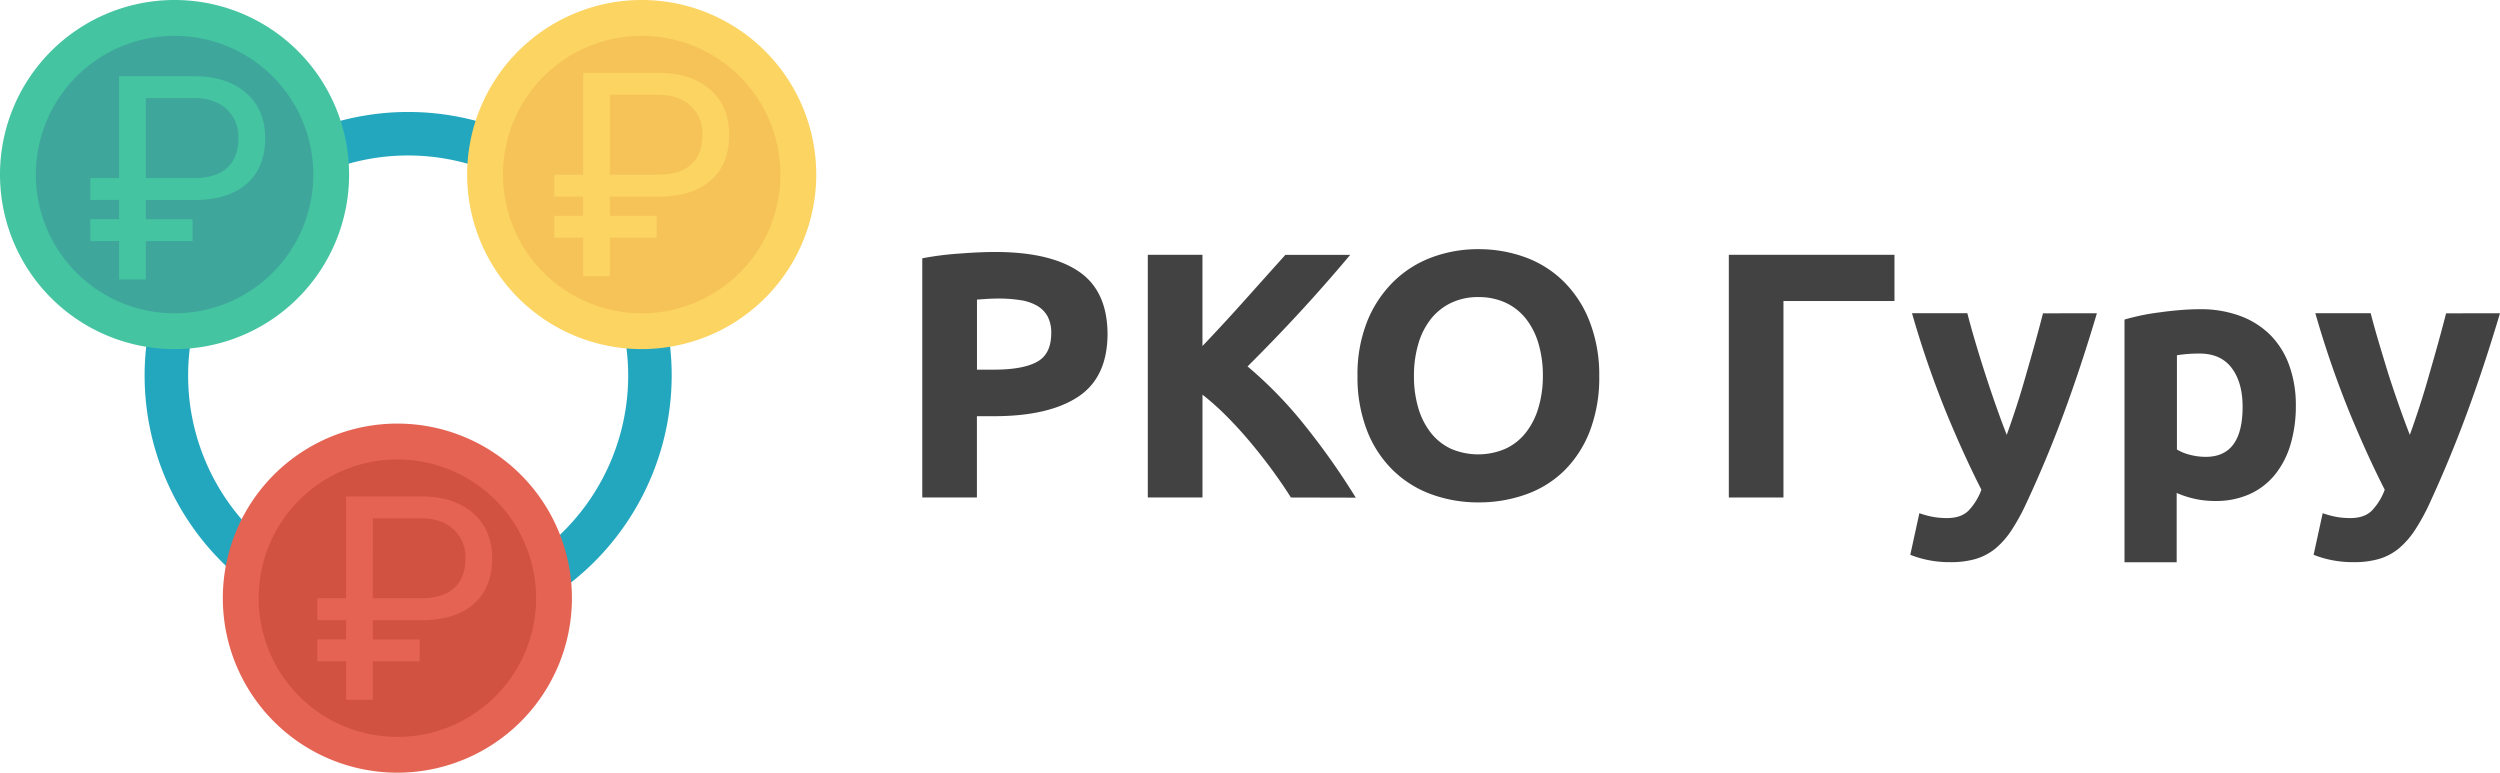 <svg viewBox="0 0 781.01 241.4" xmlns="http://www.w3.org/2000/svg" xmlns:xlink="http://www.w3.org/1999/xlink"><clipPath id="a" transform="translate(-1 -1.8)"><path d="m1-5h255v255h-255z"/></clipPath><g clip-path="url(#a)"><g clip-path="url(#a)"><path d="m128.51 201.44a82.33 82.33 0 1 1 82.33-82.33 82.43 82.43 0 0 1 -82.33 82.33m0-151.07a68.74 68.74 0 1 0 68.74 68.74 68.81 68.81 0 0 0 -68.74-68.74" fill="#23a7bf" transform="translate(-1 -1.8)"/><path d="m125.14 134.13a54.53 54.53 0 1 1 -54.53 54.53 54.53 54.53 0 0 1 54.53-54.53" fill="#e56353" transform="translate(-1 -1.8)"/><path d="m125.14 145.33a43.34 43.34 0 1 1 -43.34 43.34 43.34 43.34 0 0 1 43.34-43.34" fill="#d15241" transform="translate(-1 -1.8)"/><path d="m55.53 1.8a54.53 54.53 0 1 1 -54.53 54.53 54.53 54.53 0 0 1 54.53-54.53" fill="#44c4a1" transform="translate(-1 -1.8)"/><path d="m55.53 13a43.34 43.34 0 1 1 -43.33 43.33 43.34 43.34 0 0 1 43.33-43.33" fill="#3ea69b" transform="translate(-1 -1.8)"/><path d="m201.47 1.8a54.53 54.53 0 1 1 -54.53 54.53 54.53 54.53 0 0 1 54.53-54.53" fill="#fcd462" transform="translate(-1 -1.8)"/><path d="m201.47 13a43.34 43.34 0 1 1 -43.34 43.34 43.34 43.34 0 0 1 43.34-43.34" fill="#f6c358" transform="translate(-1 -1.8)"/><path d="m61.17 77.11h-14.62v12h-8.34v-12h-9v-6.85h9v-6h-9v-6.83h9v-31.82h23.44q10.21 0 16.19 5.19t6 14.06q0 9.3-5.74 14.34t-16.3 5.09h-15.25v6h14.62zm-14.62-19.68h15.1q6.77 0 10.3-3.19t3.54-9.31a11.74 11.74 0 0 0 -3.67-9q-3.67-3.43-9.91-3.48h-15.36z" fill="#44c4a1" transform="translate(-1 -1.8)"/><path d="m206.14 76.06h-14.63v12h-8.34v-12h-9v-6.85h9v-6h-9v-6.83h9v-31.82h23.44q10.21 0 16.19 5.19t6 14.06q0 9.3-5.74 14.34t-16.3 5.09h-15.25v6h14.62zm-14.63-19.68h15.1q6.77 0 10.3-3.19t3.54-9.31a11.74 11.74 0 0 0 -3.67-9q-3.67-3.43-9.91-3.48h-15.36z" fill="#fcd462" transform="translate(-1 -1.8)"/><path d="m132.08 208.4h-14.62v12h-8.34v-12h-9v-6.85h9v-6h-9v-6.85h9v-31.81h23.44q10.21 0 16.19 5.19t6 14.06q0 9.3-5.74 14.34t-16.3 5.09h-15.25v6h14.62zm-14.62-19.69h15.1q6.77 0 10.3-3.19t3.54-9.31a11.74 11.74 0 0 0 -3.67-9q-3.67-3.43-9.91-3.48h-15.36z" fill="#e56353" transform="translate(-1 -1.8)"/></g></g><g fill="#424242" transform="translate(-1 -1.8)"><path d="m311.88 80.52q17 0 26 6t9.12 19.48q0 13.68-9.19 19.75t-26.26 6.07h-5.36v25.38h-17.07v-74.71a97 97 0 0 1 11.82-1.49q6.23-.48 10.94-.48zm1.12 14.55q-1.86 0-3.67.11t-3.12.22v21.88h5.36q8.86 0 13.35-2.41t4.49-9a10.77 10.77 0 0 0 -1.15-5.25 8.75 8.75 0 0 0 -3.26-3.3 14.81 14.81 0 0 0 -5.2-1.75 42.83 42.83 0 0 0 -6.8-.5z"/><path d="m404.28 157.22q-2.31-3.7-5.43-8t-6.74-8.67q-3.61-4.36-7.56-8.37a81 81 0 0 0 -7.89-7.08v32.11h-17.08v-75.81h17.07v28.5q6.58-6.9 13.35-14.47t12.54-14h20.26q-7.74 9.22-15.57 17.72t-16.49 17.12a129.92 129.92 0 0 1 17.55 18 224.76 224.76 0 0 1 16.26 23z"/><path d="m500.61 119.25a46.69 46.69 0 0 1 -2.9 17.12 35.22 35.22 0 0 1 -7.93 12.36 32.56 32.56 0 0 1 -12 7.5 43.56 43.56 0 0 1 -14.93 2.52 42.43 42.43 0 0 1 -14.66-2.52 33.68 33.68 0 0 1 -12-7.5 35 35 0 0 1 -8.1-12.36 45.88 45.88 0 0 1 -3-17.12 44.41 44.41 0 0 1 3.06-17.12 36.44 36.44 0 0 1 8.26-12.42 34 34 0 0 1 12-7.55 41.34 41.34 0 0 1 14.39-2.52 42.44 42.44 0 0 1 14.66 2.52 33.38 33.38 0 0 1 12 7.55 35.62 35.62 0 0 1 8.1 12.42 45.88 45.88 0 0 1 3.05 17.12zm-57.88 0a34.45 34.45 0 0 0 1.37 10.07 22.94 22.94 0 0 0 3.9 7.68 17.4 17.4 0 0 0 6.29 5 21.55 21.55 0 0 0 17 0 17.3 17.3 0 0 0 6.35-5 23 23 0 0 0 3.94-7.71 34.48 34.48 0 0 0 1.42-10.04 35 35 0 0 0 -1.37-10.12 23 23 0 0 0 -3.94-7.77 17.32 17.32 0 0 0 -6.35-5 19.94 19.94 0 0 0 -8.48-1.75 19.3 19.3 0 0 0 -8.53 1.81 18 18 0 0 0 -6.29 5 22.92 22.92 0 0 0 -3.94 7.77 34.61 34.61 0 0 0 -1.37 10.06z"/><path d="m558.16 157.22h-17.07v-75.82h51.75v14.44h-34.68z"/><path d="m656.08 99.67q-4.94 16.63-10.31 31.18t-11.77 28.23a64 64 0 0 1 -4.6 8.37 25.82 25.82 0 0 1 -5 5.69 17.79 17.79 0 0 1 -6.19 3.28 28 28 0 0 1 -8.05 1 32.94 32.94 0 0 1 -7.07-.71 31.6 31.6 0 0 1 -5.31-1.59l2.84-13a27.9 27.9 0 0 0 4.49 1.2 25.33 25.33 0 0 0 4.16.33q4.38 0 6.73-2.35a18.91 18.91 0 0 0 4-6.51q-5.58-10.94-11.17-24.56a306 306 0 0 1 -10.51-30.58h17.28q1.1 4.27 2.58 9.25t3.14 10.1q1.65 5.09 3.35 9.9t3.24 8.75q1.43-3.94 3-8.75t3-9.9q1.48-5.09 2.86-10.07t2.47-9.25z"/><path d="m718.23 128.44a42.14 42.14 0 0 1 -1.64 12.14 27.33 27.33 0 0 1 -4.81 9.41 21.76 21.76 0 0 1 -7.88 6.13 25.43 25.43 0 0 1 -10.83 2.19 29.22 29.22 0 0 1 -6.35-.66 30.49 30.49 0 0 1 -5.72-1.85v21.66h-16.3v-75.82q2.19-.66 5-1.26t6-1q3.12-.44 6.35-.71t6.18-.27a35.36 35.36 0 0 1 12.69 2.13 26.12 26.12 0 0 1 9.41 6 25.82 25.82 0 0 1 5.85 9.46 36.37 36.37 0 0 1 2.05 12.45zm-16.63.44q0-7.55-3.39-12.09t-10.07-4.54q-2.19 0-4 .16t-3.06.38v29.43a14.16 14.16 0 0 0 4 1.64 19.19 19.19 0 0 0 5 .66q11.52.01 11.52-15.64z"/><path d="m782 99.67q-4.94 16.63-10.31 31.18t-11.69 28.23a64 64 0 0 1 -4.6 8.37 25.82 25.82 0 0 1 -5 5.69 17.79 17.79 0 0 1 -6.19 3.28 28 28 0 0 1 -8.05 1 32.94 32.94 0 0 1 -7.07-.71 31.6 31.6 0 0 1 -5.31-1.59l2.84-13a27.9 27.9 0 0 0 4.49 1.2 25.33 25.33 0 0 0 4.16.33q4.38 0 6.73-2.35a18.91 18.91 0 0 0 4-6.51q-5.58-10.94-11.17-24.56a306 306 0 0 1 -10.51-30.58h17.29q1.1 4.27 2.58 9.25t3.06 10.1q1.65 5.09 3.35 9.9t3.24 8.75q1.43-3.94 3-8.75t3-9.9q1.48-5.09 2.86-10.07t2.47-9.25z"/></g></svg>